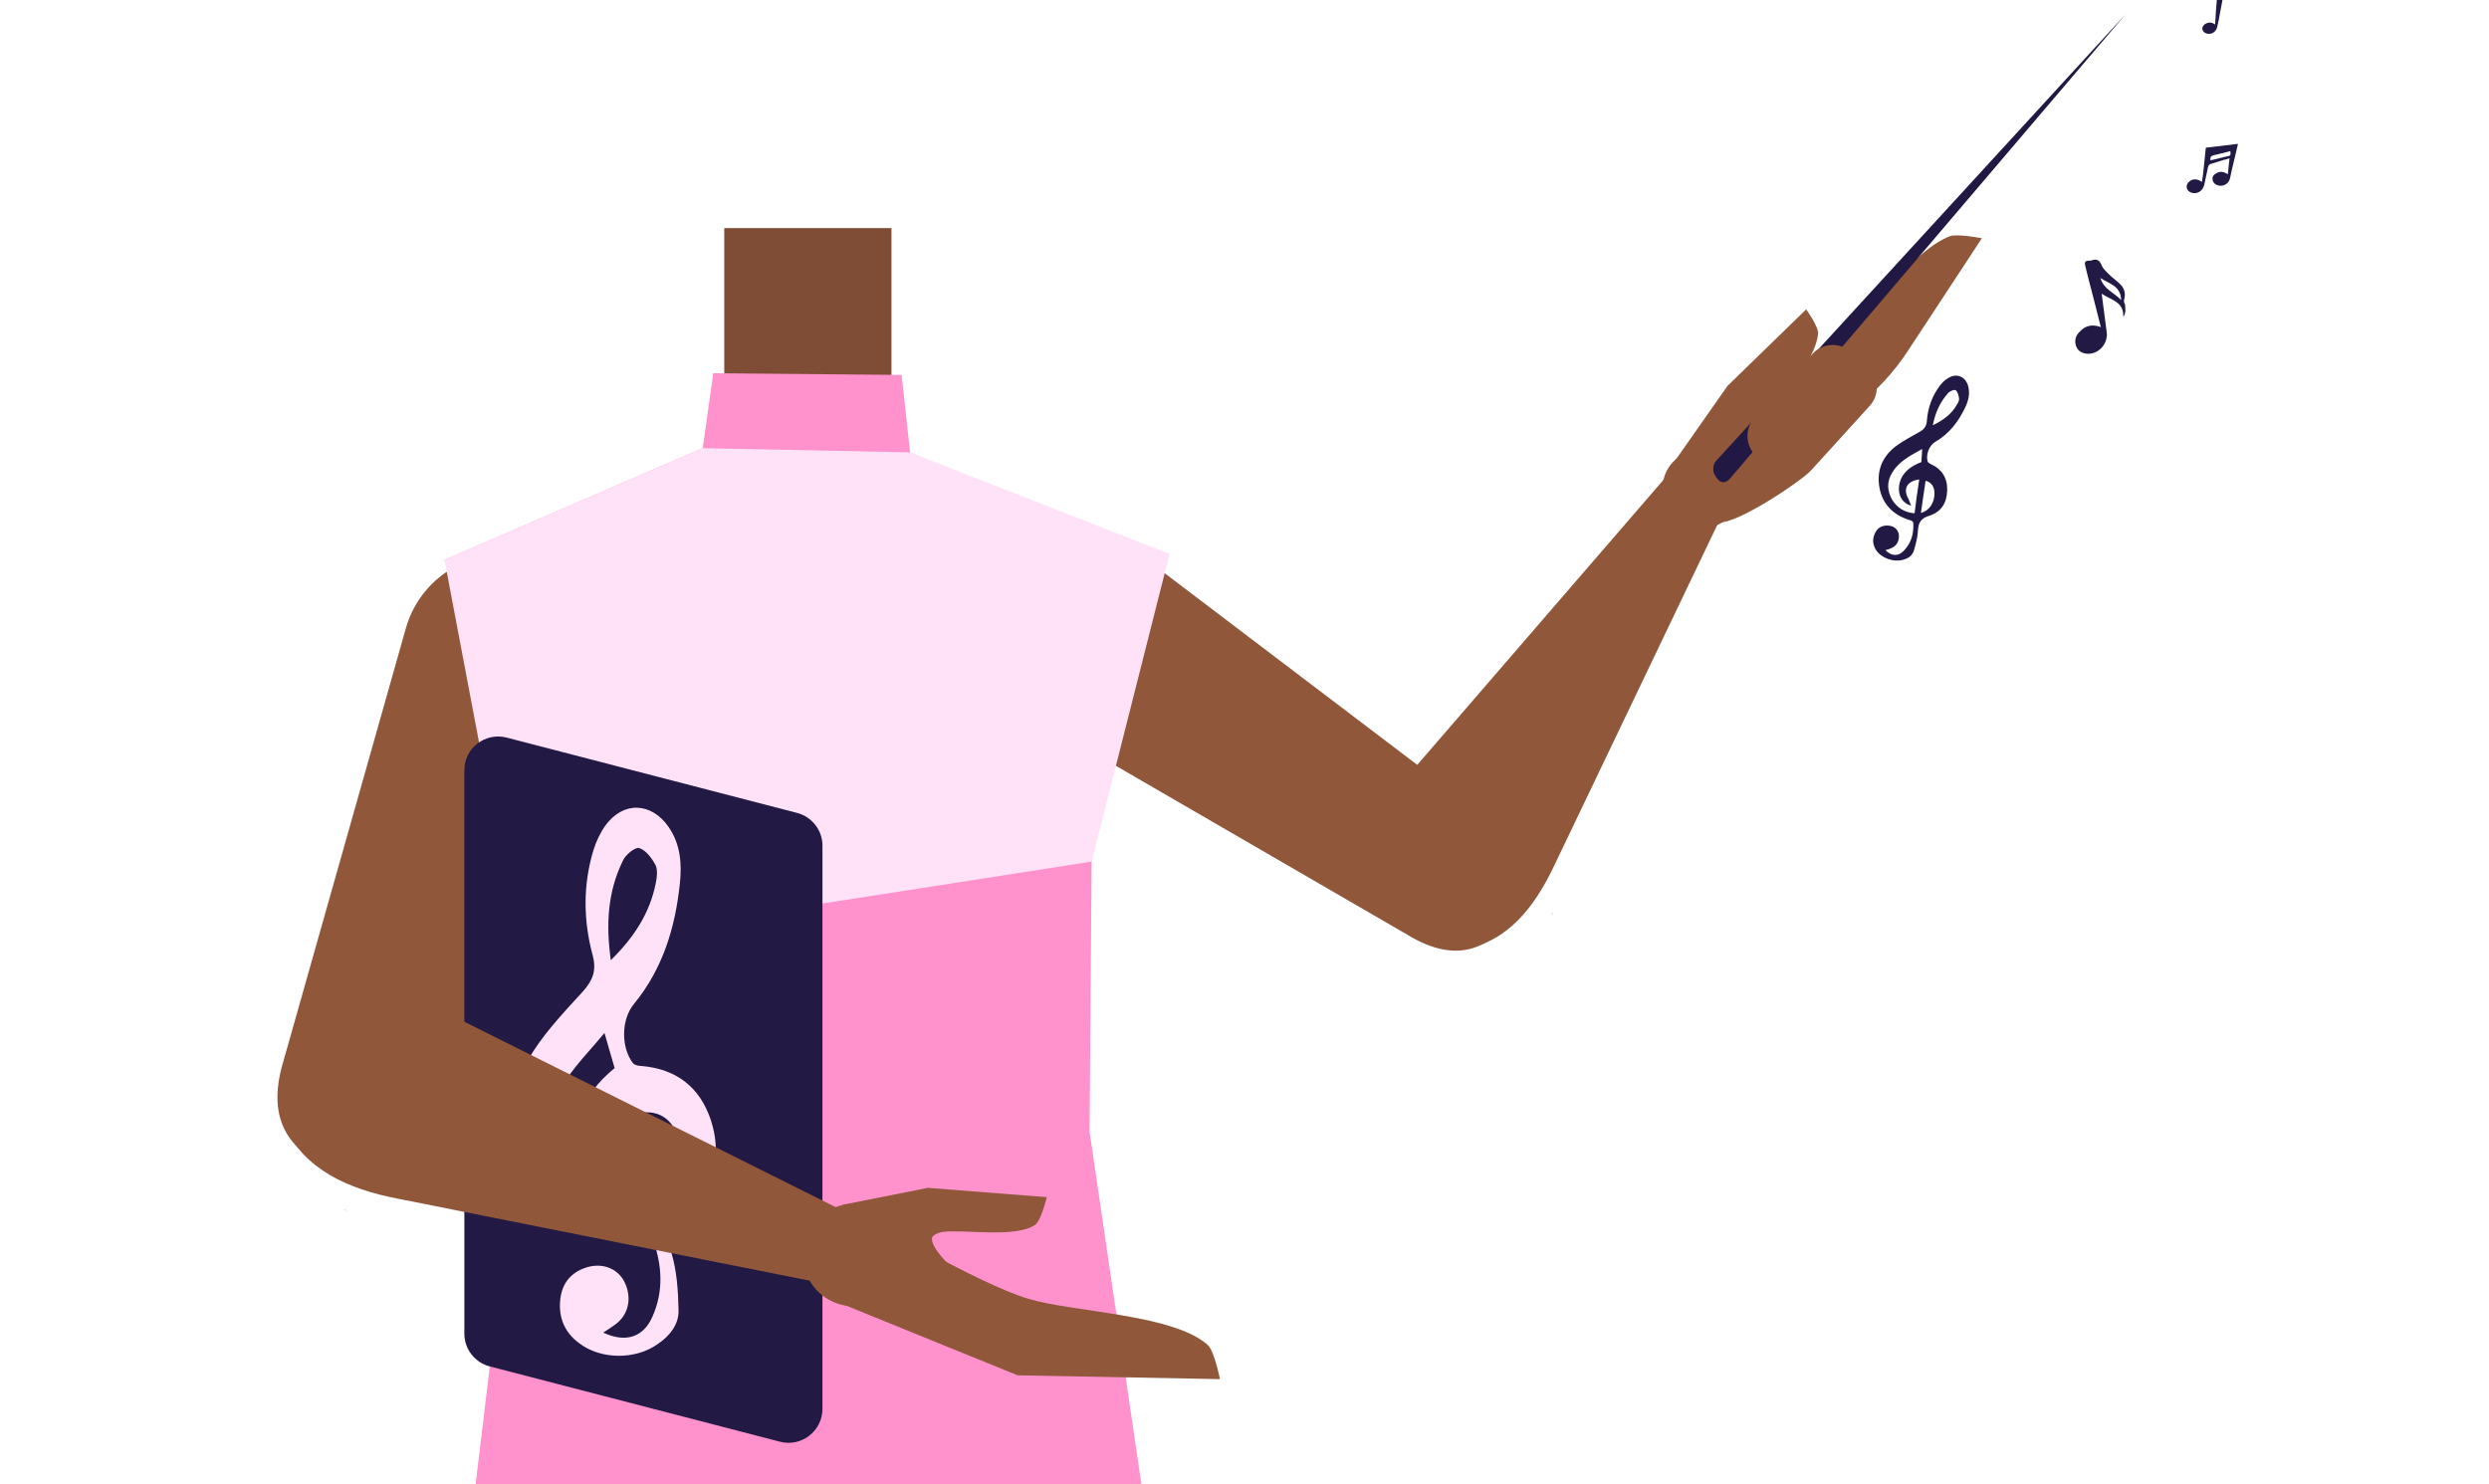 <?xml version="1.0" encoding="utf-8"?>
<!-- Generator: Adobe Illustrator 26.0.3, SVG Export Plug-In . SVG Version: 6.00 Build 0)  -->
<svg version="1.1" id="Layer_1" xmlns="http://www.w3.org/2000/svg" xmlns:xlink="http://www.w3.org/1999/xlink" x="0px" y="0px"
	 viewBox="0 0 588 350.8" style="enable-background:new 0 0 588 350.8;" xml:space="preserve">
<style type="text/css">
	.st0{fill:#375D63;}
	.st1{fill:#7F4C36;}
	.st2{fill:#FF92CD;}
	.st3{fill:#90573A;}
	.st4{fill:#F7A386;}
	.st5{fill:#FFE2F8;}
	.st6{fill:#211843;}
	.st7{fill:#221944;}
</style>
<g id="Calque_1">
	<path class="st0" d="M265,371.2c-23.3,2.5-44.5,10-69.8,18.3c0,0-11.5,0.5-10.8-0.1l-70.8-16.6l5.9-58.4
		c1.1-10.7,10.1-18.8,20.8-18.8h99.9c11,0,20.1,8.5,20.8,19.4L265,371.2z"/>
</g>
<rect x="171.1" y="53.9" class="st1" width="39.5" height="47.4"/>
<path class="st2" d="M273.9,132.3c0,3-15.9,53.5-15.9,56.5s-0.6,78.6-0.6,78.6l18.8,128c1.5,10-5.4,19.2-15.4,20.7
	c-0.1,0-0.2,0-0.2,0c0,0-53.1,10.1-71,9.5c-17.3-0.7-67.8-14.4-67.8-14.4c-9.2-2-15.4-10.6-14.3-20L122.9,263l-0.7-78.4L105,132.3
	l61-26.4l2.5-17.7l44.5,0.4l2,18.3L273.9,132.3z"/>
<path class="st3" d="M332.5,220.9L332.5,220.9l-82.8-48l0,0c-10.6-6.1-13.9-19.8-7.5-30.6s20.2-14.6,30.8-8.4l0.5,0.3l79.3,60.2
	c7.9,6.1,9.8,15.4,5,21.9C352.4,223.5,344.8,228.4,332.5,220.9z"/>
<ellipse transform="matrix(0.687 -0.727 0.727 0.687 41.926 328.373)" class="st3" cx="401.9" cy="115.5" rx="9.2" ry="9.3"/>
<path class="st3" d="M332.8,220.1c-10.5-6.6-12.3-18.8-6.1-29.3c0.1-0.2,3.4-4.6,3.4-4.6l62.7-72.6c0,0,4.1-6.5,11.3-1.6
	c6.5,4.3,1.8,11.6,1.8,11.6L367,204.9c-4.5,9.4-10.8,17.6-21.1,19.4C341.7,224.9,336.1,222.2,332.8,220.1z"/>
<path class="st4" d="M366.6,216.3l-0.1-0.1c0.1-0.2,0.3-0.4,0.4-0.6c0,0,0.1-0.1,0.1-0.1L366.6,216.3z"/>
<path class="st3" d="M67,250.6L67,250.6L67,250.6l28.9-102.2l0,0c3.7-13,17.5-20.4,30.8-16.5s21.2,17.7,17.5,30.8
	c-0.1,0.2-0.1,0.4-0.2,0.6C143.9,163.6,101,265,101,265c-4.4,10.1-13.9,14.7-22.1,11.4C69.7,272.7,62.3,265.9,67,250.6z"/>
<path class="st4" d="M81.3,285.9v-0.1l0.8,0.3l0.2,0.1L81.3,285.9z"/>
<polygon class="st5" points="276.3,130.9 257.9,203.6 122.5,224.7 105,132.3 166,105.9 215,106.9 "/>
<path class="st3" d="M395.9,108.6l12.2-17.4l18.6-18.1c0,0,3,4.2,2.8,5.8c-0.5,5-5.6,11.3-8.6,15.4c-0.4,0.5-0.6,3.6-0.2,4.2
	c1.7,2.2,7-0.1,7-0.1l-14.1,12.4L395.9,108.6z"/>
<path class="st3" d="M400.2,105.3l11.9,14.4l26-23.2c5-3.9,9.2-8.4,12.5-13.4l17.6-26.8c0,0-5.7-1.1-7.5-0.5
	c-9.6,3.6-20.6,20.8-28,27.4C424.8,90.4,400.2,105.3,400.2,105.3z"/>
<path class="st6" d="M405.7,113.1c0.7,1.1,2,1.1,2.9,0.1L502.2,3.3l-96.7,105.5c-0.9,0.9-1,2.6-0.3,3.6L405.7,113.1z"/>
<path class="st3" d="M405.4,123.1l9.5-15.3c-2.6-2.4-2.8-6.5-0.4-9.1l13.7-15.1c2.4-2.6,6.5-2.8,9.1-0.4l4,3.6
	c2.6,2.4,2.8,6.5,0.4,9.1l-13.8,15.2C425.6,113.7,408,125.5,405.4,123.1z"/>
<path class="st7" d="M184.3,340.7l-68.6-17.8c-3.5-0.9-6-4.1-6-7.7V182c0-5.2,4.9-9,10-7.7l68.6,17.8c3.5,0.9,6,4.1,6,7.7v133.1
	C194.3,338.2,189.3,342,184.3,340.7z"/>
<g id="I971h2_00000067219755369311645200000005868042954794575240_">
	<g>
		<path class="st5" d="M142.5,314.9c5.3,2.5,9.5,1.1,11.6-3.7c2.8-6.2,2.3-12.5,0-18.7c-0.6-1.8-1.9-1.6-3.3-1.5
			c-11.1,0.3-20.2-3.7-25.7-13.7c-5.4-9.6-5.2-19.6,0.9-28.9c3.3-5.1,7.6-9.6,11.7-14.1c2.3-2.6,3.3-4.9,2.3-8.6
			c-2.2-8.2-2.3-16.6,0.2-24.8c0.6-2,1.6-4.1,2.8-5.8c4.2-5.8,10.9-5.6,15,0.4c2.8,4.1,3.1,8.7,2.6,13.4c-1.1,10.3-4,20-10.8,28.3
			c-3.1,3.7-3.1,10.3-0.3,14c0.4,0.5,1.3,0.7,2,0.7c8.3,0.7,13.8,5,16.4,12.7c2.6,8,1.1,14.6-5.7,19.8c-4.3,3.3-5,6.6-3.6,11.6
			c1.3,4.3,1.6,9,1.7,13.6c0.1,3.4-2.1,6.1-4.9,8c-5.3,3.8-13.5,3.7-18.6-0.2c-3.8-2.8-5.1-6.8-4.3-11.3c0.7-3.5,2.9-5.7,6.4-6.7
			c3.7-1,7.2,0.5,8.7,3.7c1.8,3.8,0.8,7.8-2.4,10C144.4,313.7,143.6,314.2,142.5,314.9z M147.7,263.5c-7.4,3.9-8.1,9.6-2.3,14.7
			c1,0.9,1.7,2.1,2.9,3.4c-5.3,0.3-9.1-2.3-10.9-6.9c-3-7.7-0.2-15.8,7.8-22.3c-0.7-2.5-1.5-5.1-2.4-8.3c-3.2,3.9-6.4,7.1-8.8,10.7
			c-2.1,3.2-3.8,6.8-4.6,10.4c-1.5,6.7,0.8,12.5,6.1,16.9c4.9,4,10.5,5.1,17,3.3C150.7,278.1,149.2,270.9,147.7,263.5z M144.3,226.9
			c5.6-5.5,9.2-11.2,10.6-18.1c0.3-1.4,0.5-3.2,0-4.3c-0.9-1.7-2.3-3.6-3.9-4.1c-0.9-0.3-3.3,1.6-3.9,3.1
			C143.6,210.7,143.1,218.3,144.3,226.9z M156.2,284c4.7-3.3,6.2-9.4,4.1-15.2c-1.5-4.2-4.4-6.3-8.4-5.9
			C153.3,269.8,154.7,276.7,156.2,284z"/>
	</g>
</g>
<g id="I971h2_00000031198194278168428470000017436679332327562150_">
	<g>
		<path class="st7" d="M445.4,130c1.5,1.5,3.1,1.5,4.4,0.1c1.7-1.8,2.3-3.9,2.2-6.3c0-0.7-0.5-0.8-0.9-0.9c-3.8-1.2-6.4-3.7-7.1-7.7
			c-0.7-3.9,0.6-7.2,3.8-9.7c1.7-1.3,3.7-2.3,5.6-3.4c1.1-0.6,1.7-1.3,1.8-2.6c0.2-3,1.2-5.9,3.1-8.4c0.5-0.6,1-1.2,1.7-1.6
			c2.1-1.5,4.4-0.6,5,1.9c0.4,1.7,0,3.3-0.7,4.8c-1.6,3.4-3.8,6.3-7.1,8.2c-1.5,0.9-2.3,3.1-1.8,4.7c0.1,0.2,0.4,0.4,0.6,0.5
			c2.7,1.2,4.1,3.3,4,6.3c-0.1,3-1.4,5.1-4.3,6c-1.9,0.6-2.5,1.6-2.6,3.5c-0.1,1.6-0.5,3.2-1,4.8c-0.4,1.2-1.4,1.8-2.6,2.1
			c-2.2,0.6-5-0.4-6.3-2.3c-0.9-1.4-0.9-2.9-0.1-4.3c0.6-1.1,1.7-1.6,3-1.5c1.4,0.1,2.4,1,2.5,2.3c0.1,1.5-0.7,2.7-2,3.1
			C446.2,129.8,445.9,129.9,445.4,130z M453.4,113.3c-3,0.4-3.9,2.3-2.5,4.7c0.2,0.4,0.3,0.9,0.6,1.5c-1.8-0.5-2.8-1.9-2.9-3.7
			c-0.1-3,1.8-5.3,5.3-6.6c0.1-0.9,0.1-1.9,0.2-3.1c-1.6,0.9-3,1.6-4.3,2.6c-1.1,0.8-2.1,1.8-2.8,3c-1.3,2.1-1.2,4.3,0,6.4
			c1.2,1.9,2.9,3,5.3,3.2C452.6,118.6,453,116,453.4,113.3z M456.6,100.5c2.5-1.2,4.5-2.7,5.7-4.9c0.3-0.4,0.6-1,0.5-1.5
			c-0.1-0.7-0.3-1.5-0.8-1.9c-0.3-0.2-1.3,0.2-1.7,0.6C458.3,95,457.2,97.5,456.6,100.5z M453.8,121.2c2-0.5,3.2-2.4,3.2-4.6
			c0-1.6-0.7-2.6-2.1-3C454.5,116.1,454.2,118.6,453.8,121.2z"/>
	</g>
</g>
<path class="st7" d="M521.1,34.9c2.6-0.3,5.1-0.6,7.6-0.9c-0.5,2-0.9,4-1.4,5.9c-0.2,0.8-0.3,1.5-0.5,2.3c-0.3,1.3-1.8,2.1-3.1,1.5
	c-0.5-0.2-0.9-0.6-1-1.2c-0.1-0.7,0.2-1.2,0.8-1.5c0.9-0.6,1.8-0.5,2.8,0.2c0.1-1.3,0.3-2.5,0.4-3.8c-0.5,0.2-1,0.3-1.4,0.4
	c-1,0.3-1.9,0.6-2.9,0.9c-0.5,0.1-0.7,0.4-0.8,0.9c-0.3,1.4-0.6,2.8-0.9,4.2c-0.4,1.4-1.7,2.2-3.1,1.7c-0.5-0.2-0.9-0.6-1-1.1
	c-0.1-0.6,0.1-1.1,0.6-1.5c0.8-0.7,1.9-0.7,3,0.1C520.6,40.3,520.8,37.6,521.1,34.9z M526.9,35.7c-1.4,0.4-2.7,0.7-4,1
	c-0.6,0.2-0.8,0.4-0.7,1.2c1.2-0.3,2.5-0.6,3.7-0.9C527,36.8,527,36.8,526.9,35.7z"/>
<path class="st7" d="M501.6,74.9c0.2-3.6-2.9-4-5.1-5.5c0.4,3.2,0.8,6.2,1.2,9.2c0.3,2.6-1.9,5.1-4.5,5c-1.2-0.1-2.2-0.5-2.7-1.7
	c-0.5-1.3-0.2-2.5,0.7-3.4c1.3-1.5,3-2,5.1-1.2c-1.1-4.3-2.1-8.4-3.2-12.5c-0.2-0.7-0.3-1.4-0.5-2.1c-0.2-0.8,0.1-1.1,0.9-1.1
	c0.2,0,0.5,0,0.7-0.1c1.2-0.4,1.8,0,2.3,1.2c0.3,0.8,1.1,1.5,1.8,2.2c0.9,0.9,2,1.6,2.8,2.5s1.1,2.1,0.7,3.4c-0.1,0.3,0,0.8,0.2,1.1
	C502.1,72.9,502.3,73.9,501.6,74.9z M496.2,65.7c0.8,2.7,3.2,3.4,4.9,5.2C501,67.5,498.3,67.1,496.2,65.7z"/>
<path class="st7" d="M523.8-1.2c0.5,0.1,0.9,0.2,1.4,0.3c-0.2,1.3-0.5,2.5-0.7,3.7s-0.4,2.3-0.7,3.5c-0.2,1.2-1.4,2-2.6,1.6
	c-0.5-0.2-0.8-0.5-0.9-1c-0.1-0.5,0.2-0.9,0.6-1.2c0.8-0.5,1.6-0.5,2.4,0.1C523.4,3.4,523.6,1.2,523.8-1.2z"/>
<path class="st3" d="M199.1,284.7l20.1-4l28.1,2.2c0,0-1.3,5.4-2.7,6.5c-4.5,3.2-16.5,1.1-21.9,1.7c-0.7,0.1-2.4,0.7-2.5,1.4
	c-0.6,2.9,7.4,9.5,7.4,9.5l-20.3-2.7L199.1,284.7z"/>
<path class="st3" d="M204.9,287.9l-6.3,20.1l41.8,17l47.8,0.9c0,0-1.3-6.5-2.8-8c-8.1-7.4-32-7.8-42.5-11
	C231.4,303.5,204.9,287.9,204.9,287.9z"/>
<ellipse transform="matrix(0.997 -8.072083e-02 8.072083e-02 0.997 -23.279 17.239)" class="st3" cx="201.6" cy="296.5" rx="12" ry="12.1"/>
<path class="st3" d="M67.9,250.7c4.3-13,16.8-18.4,29.8-14.6c0.3,0.1,5.9,2.3,5.9,2.3l95.1,47.5c0,0,8.1,2.7,4.9,11.7
	c-2.9,8.1-12,5.1-12,5.1l-97.9-19.5c-11.3-2.2-21.9-6.8-26.6-17.3C65.2,261.6,66.6,254.8,67.9,250.7z"/>
</svg>
